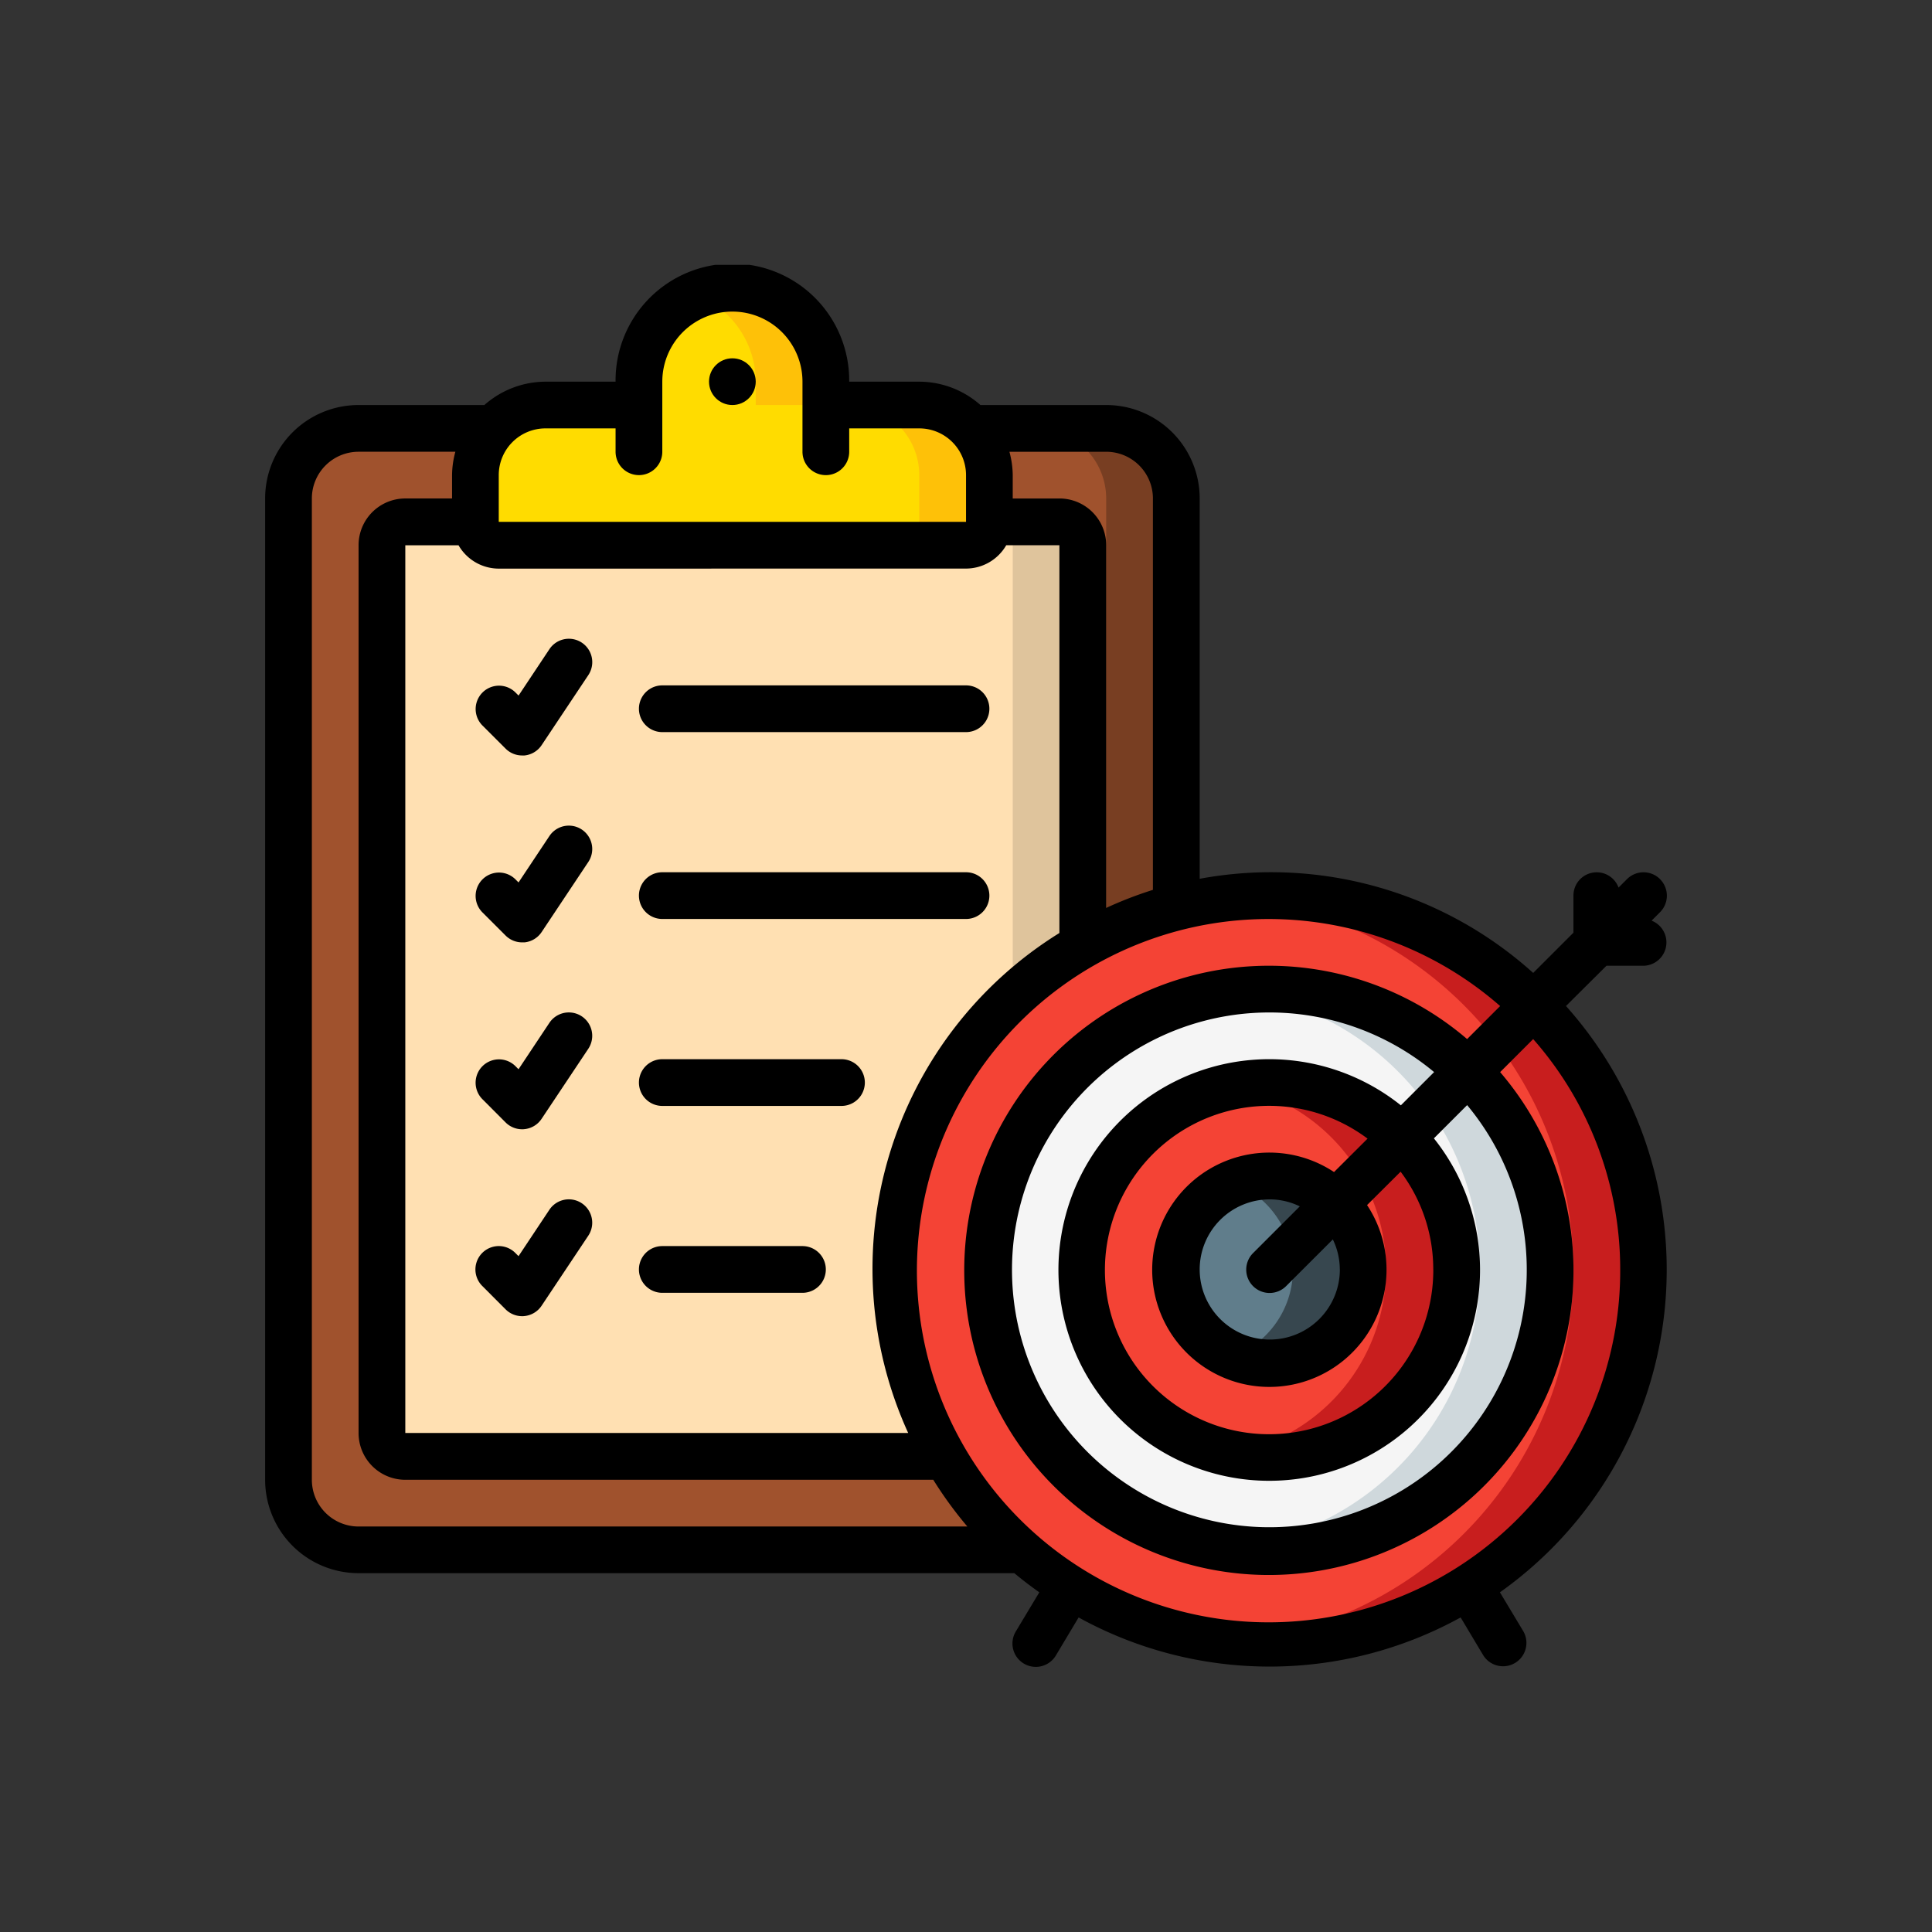 <svg xmlns="http://www.w3.org/2000/svg" xmlns:xlink="http://www.w3.org/1999/xlink" width="144" height="144" viewBox="0 0 144 144"><rect x="0" y="0" width="144" height="144" fill="#333333" stroke="none"/><defs><clipPath id="a"><rect width="104.517" height="104.517" fill="#dbf049"/></clipPath></defs><g transform="translate(-599 -4577)"><g transform="translate(599 4577)"><rect width="144" height="144" fill="none"/><g transform="translate(19.741 19.741)" clip-path="url(#a)"><g transform="translate(0.02)"><g transform="translate(0 0)"><g transform="translate(1.741 1.741)"><path d="M66.17,44.194V13.721A5.224,5.224,0,0,0,60.946,8.5H5.224A5.224,5.224,0,0,0,0,13.721V86.856A5.224,5.224,0,0,0,5.224,92.08H66.17Z" transform="translate(0 1.951)" fill="sienna"/><path d="M50.541,8.5H45.317a5.224,5.224,0,0,1,5.224,5.224V92.08h5.224V13.721A5.224,5.224,0,0,0,50.541,8.5Z" transform="translate(10.405 1.951)" fill="#783e22"/><path d="M57.9,45.749V15.9a1.741,1.741,0,0,0-1.741-1.741H7.406A1.741,1.741,0,0,0,5.665,15.9v66.17a1.741,1.741,0,0,0,1.741,1.741H57.9Z" transform="translate(1.301 3.252)" fill="#ffe0b2"/><path d="M47.708,14.161H42.484A1.741,1.741,0,0,1,44.226,15.9V83.814H49.45V15.9A1.741,1.741,0,0,0,47.708,14.161Z" transform="translate(9.755 3.252)" fill="#dfc49c"/><path d="M11.329,13.931v3.483a1.741,1.741,0,0,0,1.741,1.741H47.9a1.741,1.741,0,0,0,1.741-1.741V13.931a5.224,5.224,0,0,0-5.224-5.224H37.449V6.965a6.965,6.965,0,1,0-13.931,0V8.707H16.553A5.224,5.224,0,0,0,11.329,13.931Z" transform="translate(2.601 0)" fill="#ffdc00"/><path d="M39.211,7.081H33.987A5.224,5.224,0,0,1,39.211,12.3v3.483a1.741,1.741,0,0,1-1.741,1.741h5.224a1.741,1.741,0,0,0,1.741-1.741V12.3A5.224,5.224,0,0,0,39.211,7.081Z" transform="translate(7.804 1.626)" fill="#fec108"/><path d="M29.136,6.965V8.706H34.36V6.965A6.943,6.943,0,0,0,24.783.522a6.965,6.965,0,0,1,4.353,6.443Z" transform="translate(5.69 0.001)" fill="#fec108"/><circle cx="27.861" cy="27.861" r="27.861" transform="translate(45.274 45.274)" fill="#f44335"/><path d="M59.966,36.82c-.881,0-1.752.052-2.612.132a27.851,27.851,0,0,1,0,55.457c.86.08,1.731.132,2.612.132a27.861,27.861,0,0,0,0-55.722Z" transform="translate(13.169 8.454)" fill="#c81e1e"/><circle cx="20.896" cy="20.896" r="20.896" transform="translate(52.239 52.239)" fill="#f5f5f5"/><path d="M59.966,42.484a20.864,20.864,0,0,0-2.612.174,20.877,20.877,0,0,1,0,41.429,20.9,20.9,0,1,0,2.612-41.6Z" transform="translate(13.169 9.755)" fill="#cfd8dc"/><circle cx="13.931" cy="13.931" r="13.931" transform="translate(59.205 59.205)" fill="#f44335"/><path d="M59.966,48.149a13.9,13.9,0,0,0-2.612.254,13.931,13.931,0,0,1,0,27.353,13.931,13.931,0,1,0,2.612-27.607Z" transform="translate(13.169 11.056)" fill="#c81e1e"/><circle cx="6.965" cy="6.965" r="6.965" transform="translate(66.17 66.17)" fill="#607d8b"/><path d="M59.966,53.813a6.9,6.9,0,0,0-2.612.522,6.95,6.95,0,0,1,0,12.886,6.965,6.965,0,1,0,2.612-13.408Z" transform="translate(13.169 12.356)" fill="#37474f"/></g><circle cx="1.741" cy="1.741" r="1.741" transform="translate(33.085 6.965)"/><path d="M103.969,45.784a1.741,1.741,0,0,0-2.462,0l-.632.63a1.733,1.733,0,0,0-3.361.6v2.762l-3,3a29.172,29.172,0,0,0-24.857-7.018V17.413a6.965,6.965,0,0,0-6.965-6.965H53.316a6.906,6.906,0,0,0-4.559-1.741H43.533a8.707,8.707,0,1,0-17.413,0H20.9a6.906,6.906,0,0,0-4.559,1.741H6.965A6.965,6.965,0,0,0,0,17.413V90.548a6.965,6.965,0,0,0,6.965,6.965H55.84c.6.5,1.219.973,1.863,1.428l-1.741,2.9a1.741,1.741,0,1,0,2.988,1.787l1.682-2.814a29.507,29.507,0,0,0,28.474,0l1.682,2.814a1.741,1.741,0,0,0,2.988-1.787l-1.741-2.9a29.475,29.475,0,0,0,4.923-43.7l3.018-3h2.762a1.741,1.741,0,0,0,.6-3.362l.63-.63a1.741,1.741,0,0,0,0-2.462ZM66.17,17.413V46.585a29.079,29.079,0,0,0-3.483,1.346V20.9A3.483,3.483,0,0,0,59.2,17.413H55.722V15.672a6.859,6.859,0,0,0-.247-1.741h7.213a3.483,3.483,0,0,1,3.483,3.483ZM17.413,15.672A3.483,3.483,0,0,1,20.9,12.189H26.12v1.741a1.741,1.741,0,1,0,3.483,0V8.707a5.224,5.224,0,0,1,10.448,0v5.224a1.741,1.741,0,1,0,3.483,0V12.189h5.224a3.483,3.483,0,0,1,3.483,3.483v3.483H17.413Zm34.826,6.965a3.47,3.47,0,0,0,3-1.741H59.2V49.8A29.454,29.454,0,0,0,47.931,87.066H10.448V20.9h3.967a3.47,3.47,0,0,0,3,1.741ZM3.483,90.548V17.413a3.483,3.483,0,0,1,3.483-3.483h7.213a6.859,6.859,0,0,0-.247,1.741v1.741H10.448A3.483,3.483,0,0,0,6.965,20.9v66.17a3.483,3.483,0,0,0,3.483,3.483H49.8a29.582,29.582,0,0,0,2.539,3.483H6.965A3.483,3.483,0,0,1,3.483,90.548ZM101,74.877a26.21,26.21,0,1,1-8.949-19.633l-2.462,2.462a22.705,22.705,0,1,0,2.462,2.462l2.462-2.462A25.982,25.982,0,0,1,101,74.877Zm-13.931,0a12.238,12.238,0,1,1-4.9-9.751L79.67,67.617a8.733,8.733,0,1,0,2.462,2.462l2.5-2.488A12.107,12.107,0,0,1,87.066,74.877Zm-6.965,0a5.224,5.224,0,1,1-5.224-5.224,5.139,5.139,0,0,1,2.238.522l-3.469,3.469a1.741,1.741,0,1,0,2.462,2.462l3.47-3.467A5.139,5.139,0,0,1,80.1,74.877Zm4.547-12.233a15.712,15.712,0,1,0,2.462,2.462l2.478-2.478a19.184,19.184,0,1,1-2.462-2.462Z" transform="translate(0 0)"/><path d="M14.992,30.853a1.741,1.741,0,0,0,1.231.51H16.4a1.741,1.741,0,0,0,1.276-.766l3.483-5.224a1.742,1.742,0,0,0-2.9-1.933l-2.3,3.458-.24-.24a1.741,1.741,0,0,0-2.462,2.462Z" transform="translate(2.931 5.204)"/><path d="M24.4,28.973H47.037a1.741,1.741,0,1,0,0-3.483H24.4a1.741,1.741,0,0,0,0,3.483Z" transform="translate(5.203 5.853)"/><path d="M14.992,42.182a1.741,1.741,0,0,0,1.231.51H16.4a1.741,1.741,0,0,0,1.276-.766L21.157,36.7a1.742,1.742,0,0,0-2.9-1.933l-2.3,3.458-.24-.24a1.741,1.741,0,0,0-2.462,2.462Z" transform="translate(2.931 7.806)"/><path d="M24.4,40.3H47.037a1.741,1.741,0,1,0,0-3.483H24.4a1.741,1.741,0,0,0,0,3.483Z" transform="translate(5.203 8.454)"/><path d="M24.4,62.961H34.847a1.741,1.741,0,0,0,0-3.483H24.4a1.741,1.741,0,0,0,0,3.483Z" transform="translate(5.203 13.657)"/><path d="M14.992,53.513a1.741,1.741,0,0,0,1.231.51,1.19,1.19,0,0,0,.174-.009,1.741,1.741,0,0,0,1.276-.766l3.483-5.224a1.742,1.742,0,0,0-2.9-1.933l-2.3,3.458-.24-.24a1.741,1.741,0,0,0-2.462,2.462Z" transform="translate(2.931 10.405)"/><path d="M14.992,64.842a1.741,1.741,0,0,0,1.231.51,1.19,1.19,0,0,0,.174-.009,1.741,1.741,0,0,0,1.276-.766l3.483-5.224a1.742,1.742,0,1,0-2.9-1.933l-2.3,3.458-.24-.24A1.741,1.741,0,0,0,13.253,63.1Z" transform="translate(2.931 13.007)"/><path d="M24.4,51.632H37.755a1.741,1.741,0,1,0,0-3.483H24.4a1.741,1.741,0,0,0,0,3.483Z" transform="translate(5.203 11.056)"/></g></g></g></g></g></svg>